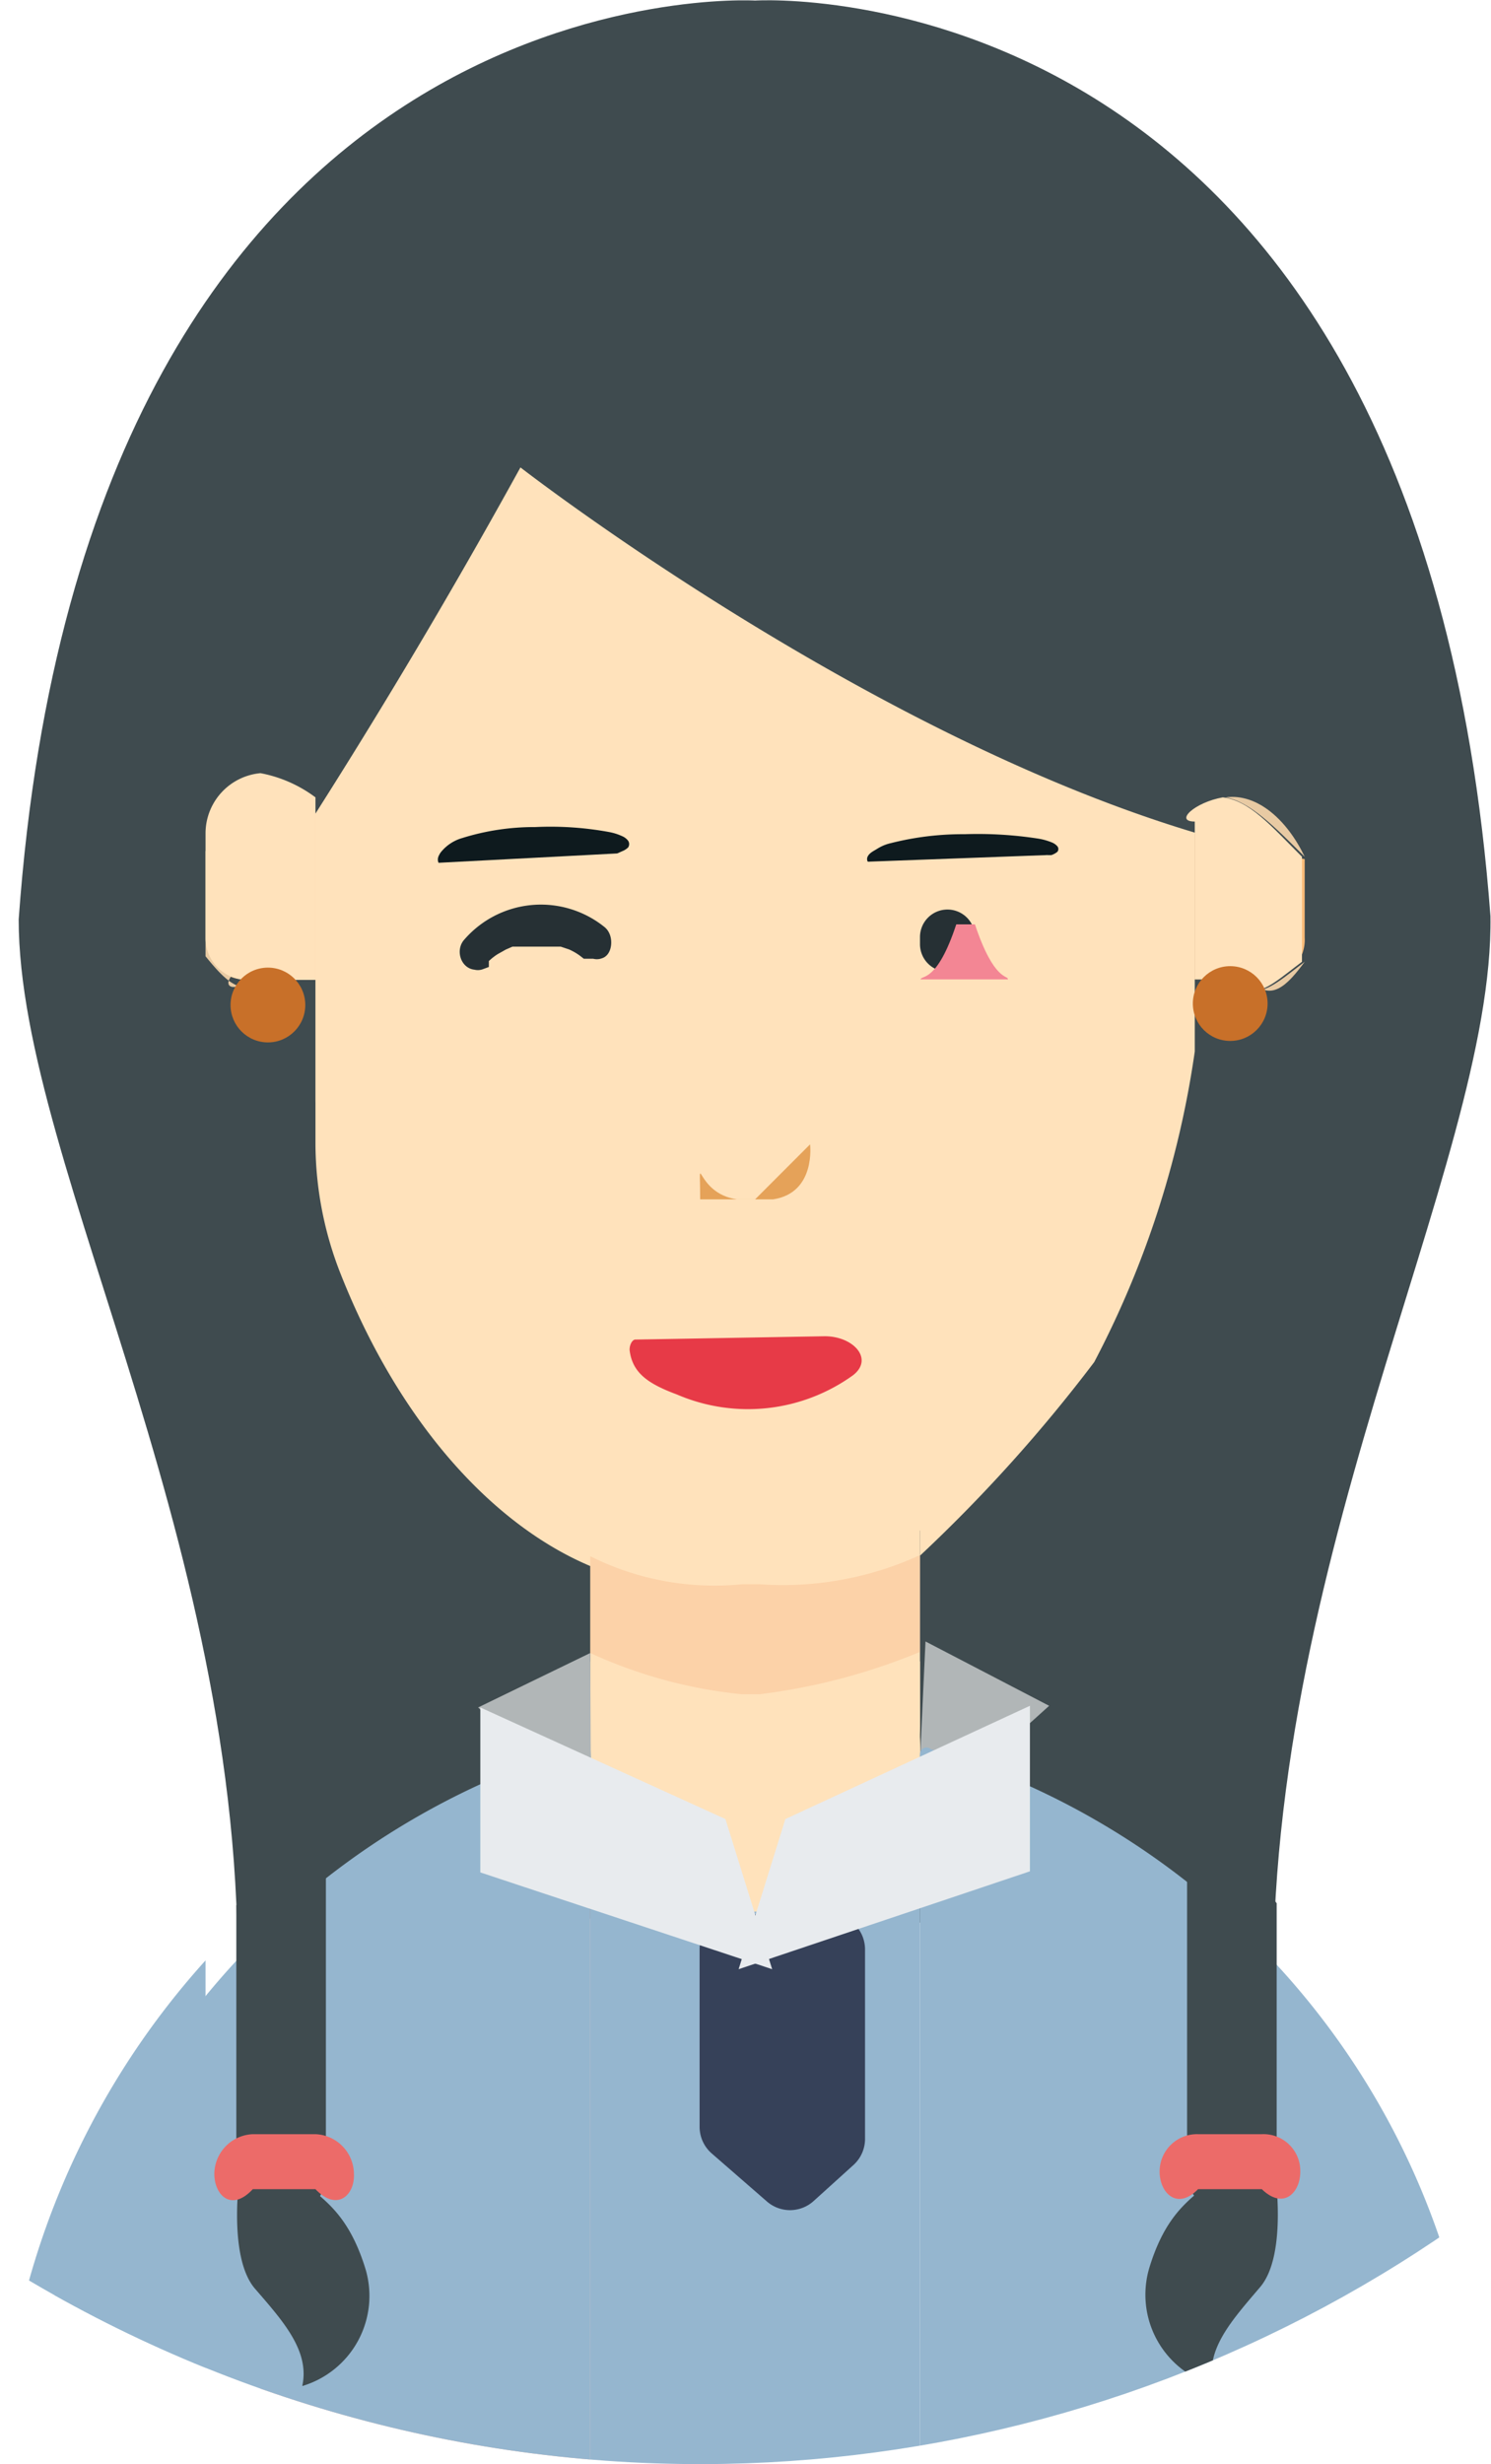 <svg xmlns="http://www.w3.org/2000/svg" xmlns:xlink="http://www.w3.org/1999/xlink" viewBox="0 0 27.13 44.81"><defs><style>.cls-1{fill:none;}.cls-2{clip-path:url(#clip-path);}.cls-3{fill:#3f4b4f;}.cls-4{fill:#e1b4a9;}.cls-5{fill:#fbbd7a;}.cls-6{fill:#ffe2bb;}.cls-7{fill:#ffcb7c;}.cls-8{fill:#95b6cf;}.cls-9{fill:#b1b6b7;}.cls-10{fill:#e5a259;}.cls-11{fill:#e8caa3;}.cls-12{fill:#ec6b69;}.cls-13{fill:#0e1a1e;}.cls-14,.cls-15{fill:#263034;}.cls-14{stroke:#263034;stroke-miterlimit:10;stroke-width:0.33px;}.cls-16{fill:#e73a47;}.cls-17{fill:#c87029;}.cls-18{fill:#f38694;}.cls-19{fill:#364159;}.cls-20{fill:#e8ebee;}.cls-21{fill:#f3ac7b;opacity:0.3;}</style><clipPath id="clip-path" transform="translate(-11.26 -3.19)"><path class="cls-1" d="M24.05,48A24,24,0,1,1,48,23.95,24,24,0,0,1,24.05,48Z"/></clipPath></defs><title>rita</title><g id="Layer_2" data-name="Layer 2"><g id="Layer_1-2" data-name="Layer 1"><g class="cls-2"><path id="_Path_" data-name="&lt;Path&gt;" class="cls-3" d="M38.38,19.85C37.07,2.43,25,3.2,25,3.2S12.85,2.48,11.6,19.91c0,4.56,4.42,11.78,3.95,20.25L25,37.11l9.46,3.29C34,31.93,38.45,24.42,38.38,19.85Z" transform="translate(-11.26 -3.19)"/><path id="_Path_2" data-name="&lt;Path&gt;" class="cls-4" d="M22,34.91a12.16,12.16,0,0,0-6,3.93L16,48h6Z" transform="translate(-11.26 -3.19)"/><path id="_Path_3" data-name="&lt;Path&gt;" class="cls-5" d="M33,17.69a2.05,2.05,0,0,1,.86-.44A1,1,0,0,1,35,18.33v1.91a.72.72,0,0,1-.68.76H33Z" transform="translate(-11.26 -3.19)"/><path id="_Path_4" data-name="&lt;Path&gt;" class="cls-6" d="M25,37.54h0a3,3,0,0,1-3-3v-3.6a3,3,0,0,1,3-3h0a3,3,0,0,1,3,3v3.6A3,3,0,0,1,25,37.54Z" transform="translate(-11.26 -3.19)"/><path id="_Path_5" data-name="&lt;Path&gt;" class="cls-7" d="M25,37.78a3,3,0,0,1-3-3v1.48a3.13,3.13,0,0,0,2.45,3.12,3,3,0,0,0,3.55-3V34.77A3,3,0,0,1,25,37.78Z" transform="translate(-11.26 -3.19)"/><path id="_Path_6" data-name="&lt;Path&gt;" class="cls-8" d="M25,34.51a11.25,11.25,0,0,0-3,.41L22,48h6l0-13.08A11.25,11.25,0,0,0,25,34.51Z" transform="translate(-11.26 -3.19)"/><polygon id="_Path_7" data-name="&lt;Path&gt;" class="cls-9" points="19.09 31.02 16.84 29.85 16.73 32.24 16.44 33.41 19.09 31.02"/><path id="_Path_8" data-name="&lt;Path&gt;" class="cls-6" d="M24.85,34A7.09,7.09,0,0,1,22,33.41v1.37a3.16,3.16,0,0,0,2,3,3,3,0,0,0,4-3V33.4a7.09,7.09,0,0,1-2.85.6Z" transform="translate(-11.26 -3.19)"/><path id="_Path_9" data-name="&lt;Path&gt;" class="cls-8" d="M11.83,48,22,48,22,34.9A14,14,0,0,0,11.83,48Z" transform="translate(-11.26 -3.19)"/><path id="_Path_10" data-name="&lt;Path&gt;" class="cls-8" d="M28,35.08,28,48,38.2,48a14,14,0,0,0-10-13A.12.12,0,0,0,28,35.08Z" transform="translate(-11.26 -3.19)"/><path id="_Path_11" data-name="&lt;Path&gt;" class="cls-6" d="M32,16v6.95a9.47,9.47,0,0,1-.95,4.17C29.7,29.9,28.17,31.8,24.68,32h-.31c-2.59.39-5.41-1.81-6.93-5.69A6.5,6.5,0,0,1,17,24L17,16a7.2,7.2,0,0,1,7.34-7h.31A7.2,7.2,0,0,1,32,16Z" transform="translate(-11.26 -3.19)"/><path id="_Path_12" data-name="&lt;Path&gt;" class="cls-6" d="M25,8h-.32c-4.17.59-7.57,3.81-7.71,7.74V17.5c.14-3.93,3.54-7.15,7.71-7.5H25c4.16.33,7.58,3.53,7,7.46V15.71C32.61,11.77,29.19,8.57,25,8Z" transform="translate(-11.26 -3.19)"/><path id="_Path_13" data-name="&lt;Path&gt;" class="cls-6" d="M25,10h.2C20.69,10,17,13.23,17,17.16v6a5.7,5.7,0,0,0,.68,2.69A14.61,14.61,0,0,0,22,31.11a0,0,0,0,0,0,0v-.16a3.13,3.13,0,0,1,2.44-3.14A3,3,0,0,1,28,30.74v.74a27.83,27.83,0,0,0,3.17-3.52A17.42,17.42,0,0,0,33,22.31V17.46C32.61,13.53,25,10,25,10Z" transform="translate(-11.26 -3.19)"/><path id="_Path_14" data-name="&lt;Path&gt;" class="cls-10" d="M26,24l-1,1H24c0-1-.11-.11.67,0h.66C26.11,24.88,26,24,26,24Z" transform="translate(-11.26 -3.19)"/><path id="_Path_15" data-name="&lt;Path&gt;" class="cls-5" d="M17,17.69a2,2,0,0,0-.86-.44A1,1,0,0,0,15,18.33v1.91a.72.72,0,0,0,.68.76H17Z" transform="translate(-11.26 -3.19)"/><path id="_Path_16" data-name="&lt;Path&gt;" class="cls-8" d="M11.26,48H15l0-9.16A14.53,14.53,0,0,0,11.26,48Z" transform="translate(-11.26 -3.19)"/><path id="_Path_17" data-name="&lt;Path&gt;" class="cls-3" d="M14.33,22a116.68,116.68,0,0,0,6.4-10.31s10,7.77,17,7.3l-2.16-6L32.6,8l-5.28-1.2L20.19,7.84l-3.27,2.51-1.83,4Z" transform="translate(-11.26 -3.19)"/><path id="_Path_18" data-name="&lt;Path&gt;" class="cls-11" d="M15,20.58V18.67c.34-.56.73-1,1.22-1.09-.59-.08-1.13.43-.22,1.09v1.91c-.9.42-.59.76-.2.42H16C15.66,21.34,15.34,21,15,20.58Z" transform="translate(-11.26 -3.19)"/><path id="_Path_19" data-name="&lt;Path&gt;" class="cls-6" d="M16,17.25H16a1.1,1.1,0,0,0-1,1.09v1.91a.76.76,0,0,0,.77.76H17V17.69A2.42,2.42,0,0,0,16,17.25Z" transform="translate(-11.26 -3.19)"/><path id="_Path_20" data-name="&lt;Path&gt;" class="cls-11" d="M35,20.68V18.77c-.56-.56-1-1-1.44-1.08.59-.08,1.13.43,1.44,1.08v1.91c-.31.42-.62.76-1,.32h-.24C34.13,21.43,34.44,21.1,35,20.68Z" transform="translate(-11.26 -3.19)"/><path id="_Path_21" data-name="&lt;Path&gt;" class="cls-6" d="M33.51,17.69h0c.49.06.88.52,1.44,1.08v1.91c-.56.42-.87.76-1.26.32H33V18.13C32.62,18.13,33,17.78,33.51,17.69Z" transform="translate(-11.26 -3.19)"/><g id="_Group_" data-name="&lt;Group&gt;"><path id="_Path_22" data-name="&lt;Path&gt;" class="cls-3" d="M15.56,37.84s0,4.21,0,5,1.64,1,1.63-.17V35.76Z" transform="translate(-11.26 -3.19)"/><path id="_Path_23" data-name="&lt;Path&gt;" class="cls-3" d="M15.63,42.66s-.24,1.56.27,2.15,1,1.13.86,1.77a1.71,1.71,0,0,0,1.15-2.13c-.49-1.59-1.35-1.29-1.46-2.26S15.63,42.66,15.63,42.66Z" transform="translate(-11.26 -3.19)"/><path id="_Path_24" data-name="&lt;Path&gt;" class="cls-12" d="M17,43H15.86c-.39.42-.7.11-.7-.28h0a.73.73,0,0,1,.7-.72H17a.73.73,0,0,1,.7.72h0C17.72,43.1,17.4,43.42,17,43Z" transform="translate(-11.26 -3.19)"/></g><g id="_Group_2" data-name="&lt;Group&gt;"><path id="_Path_25" data-name="&lt;Path&gt;" class="cls-3" d="M34.49,37.8s0,4.21,0,5-1.63,1-1.63-.16V35.73Z" transform="translate(-11.26 -3.19)"/><path id="_Path_26" data-name="&lt;Path&gt;" class="cls-3" d="M34.45,42.62s.25,1.56-.26,2.16-1,1.13-.86,1.78a1.71,1.71,0,0,1-1.16-2.12c.48-1.59,1.34-1.29,1.45-2.26S34.45,42.62,34.45,42.62Z" transform="translate(-11.26 -3.19)"/><path id="_Path_27" data-name="&lt;Path&gt;" class="cls-12" d="M33.06,43h1.16c.39.38.7.07.7-.32h0a.67.67,0,0,0-.7-.68H33.06a.68.68,0,0,0-.7.68h0C32.36,43.07,32.68,43.39,33.06,43Z" transform="translate(-11.26 -3.19)"/></g><g id="_Group_3" data-name="&lt;Group&gt;"><path id="_Path_28" data-name="&lt;Path&gt;" class="cls-13" d="M22.49,18.71c.41-.23.11-.4-1.7-.34s-1.55.51-1.55.51" transform="translate(-11.26 -3.19)"/><path id="_Path_29" data-name="&lt;Path&gt;" class="cls-13" d="M22.49,18.71a.63.63,0,0,0,.12-.12s0-.07-.07-.09l-.24,0c-.35,0-.84,0-1.32,0a9.28,9.28,0,0,0-1.31.08.79.79,0,0,0-.39.15.15.15,0,0,0,0,.15.16.16,0,0,1,0-.19.77.77,0,0,1,.39-.26,4.4,4.4,0,0,1,1.33-.2,5.9,5.9,0,0,1,1.34.09,1,1,0,0,1,.25.08.26.26,0,0,1,.1.08.11.11,0,0,1,0,.12.32.32,0,0,1-.11.07Z" transform="translate(-11.26 -3.19)"/></g><g id="_Group_4" data-name="&lt;Group&gt;"><path id="_Path_30" data-name="&lt;Path&gt;" class="cls-13" d="M30.3,18.74c.41-.19.11-.33-1.7-.29s-1.55.41-1.55.41" transform="translate(-11.26 -3.19)"/><path id="_Path_31" data-name="&lt;Path&gt;" class="cls-13" d="M30.3,18.74a.58.58,0,0,0,.12-.1s0-.05-.07-.07l-.24,0c-.35,0-.84,0-1.32,0a11.29,11.29,0,0,0-1.31.06.88.88,0,0,0-.39.12.1.1,0,0,0,0,.13.11.11,0,0,1,0-.15.79.79,0,0,1,.39-.21,5.29,5.29,0,0,1,1.33-.16,7.2,7.2,0,0,1,1.34.08,1.12,1.12,0,0,1,.25.07.26.26,0,0,1,.1.07.08.08,0,0,1,0,.1.33.33,0,0,1-.11.06Z" transform="translate(-11.26 -3.19)"/></g><path id="_Path_32" data-name="&lt;Path&gt;" class="cls-14" d="M21.94,20.46a1.19,1.19,0,0,0-.27-.16l-.18-.06-.17,0-.14,0h-.25l-.24,0-.14,0-.16.07-.16.09a1.19,1.19,0,0,0-.24.2l0,.06a.1.1,0,0,1-.07,0h0c-.11,0-.17-.16-.1-.26a1.68,1.68,0,0,1,2.34-.22c.09.08.06.27,0,.28h0a.1.1,0,0,1-.08,0Z" transform="translate(-11.26 -3.19)"/><path id="_Path_33" data-name="&lt;Path&gt;" class="cls-15" d="M28.5,20.86h0a.5.5,0,0,1-.5-.5v-.13a.5.5,0,0,1,.5-.5h0a.5.5,0,0,1,.5.5v.13A.5.5,0,0,1,28.5,20.86Z" transform="translate(-11.26 -3.19)"/><path id="_Path_34" data-name="&lt;Path&gt;" class="cls-16" d="M23.58,28.55a3.27,3.27,0,0,0,3.2-.35c.39-.3,0-.72-.53-.71l-3.43.06c-.06,0-.12.12-.1.22C22.78,28.17,23.07,28.36,23.58,28.55Z" transform="translate(-11.26 -3.19)"/><circle id="_Path_35" data-name="&lt;Path&gt;" class="cls-17" cx="16.13" cy="21.47" r="0.68" transform="translate(-11.3 -3.16) rotate(-0.12)"/><circle id="_Path_36" data-name="&lt;Path&gt;" class="cls-17" cx="33.64" cy="21.44" r="0.68" transform="translate(-11.3 -3.12) rotate(-0.12)"/><path id="_Path_37" data-name="&lt;Path&gt;" class="cls-18" d="M29,20h-.34c-.35,1.06-.63.92-.65,1h1.59C29.61,20.92,29.35,21.05,29,20Z" transform="translate(-11.26 -3.19)"/><path id="_Path_38" data-name="&lt;Path&gt;" class="cls-19" d="M24.63,38h1.73a.64.64,0,0,1,.64.64v3.45a.64.64,0,0,1-.21.47l-.73.66a.64.64,0,0,1-.85,0l-1-.87a.64.64,0,0,1-.22-.48V38.64A.64.64,0,0,1,24.63,38Z" transform="translate(-11.26 -3.19)"/><polygon id="_Path_39" data-name="&lt;Path&gt;" class="cls-20" points="18.74 31.02 14.29 33.08 13.44 35.81 18.74 34.03 18.74 31.02"/><polygon id="_Path_40" data-name="&lt;Path&gt;" class="cls-9" points="8.7 31.05 10.74 30.06 10.75 32.01 10.72 32.93 8.7 31.05"/><polygon id="_Path_41" data-name="&lt;Path&gt;" class="cls-20" points="8.74 31.05 13.2 33.08 14.05 35.81 8.74 34.05 8.74 31.05"/><path id="_Path_42" data-name="&lt;Path&gt;" class="cls-21" d="M25.08,32h-.32A5.05,5.05,0,0,1,22,31.49v1.76a8.64,8.64,0,0,0,2.76.75h.32A11.19,11.19,0,0,0,28,33.23V31.47A6,6,0,0,1,25.08,32Z" transform="translate(-11.26 -3.19)"/></g></g></g></svg>